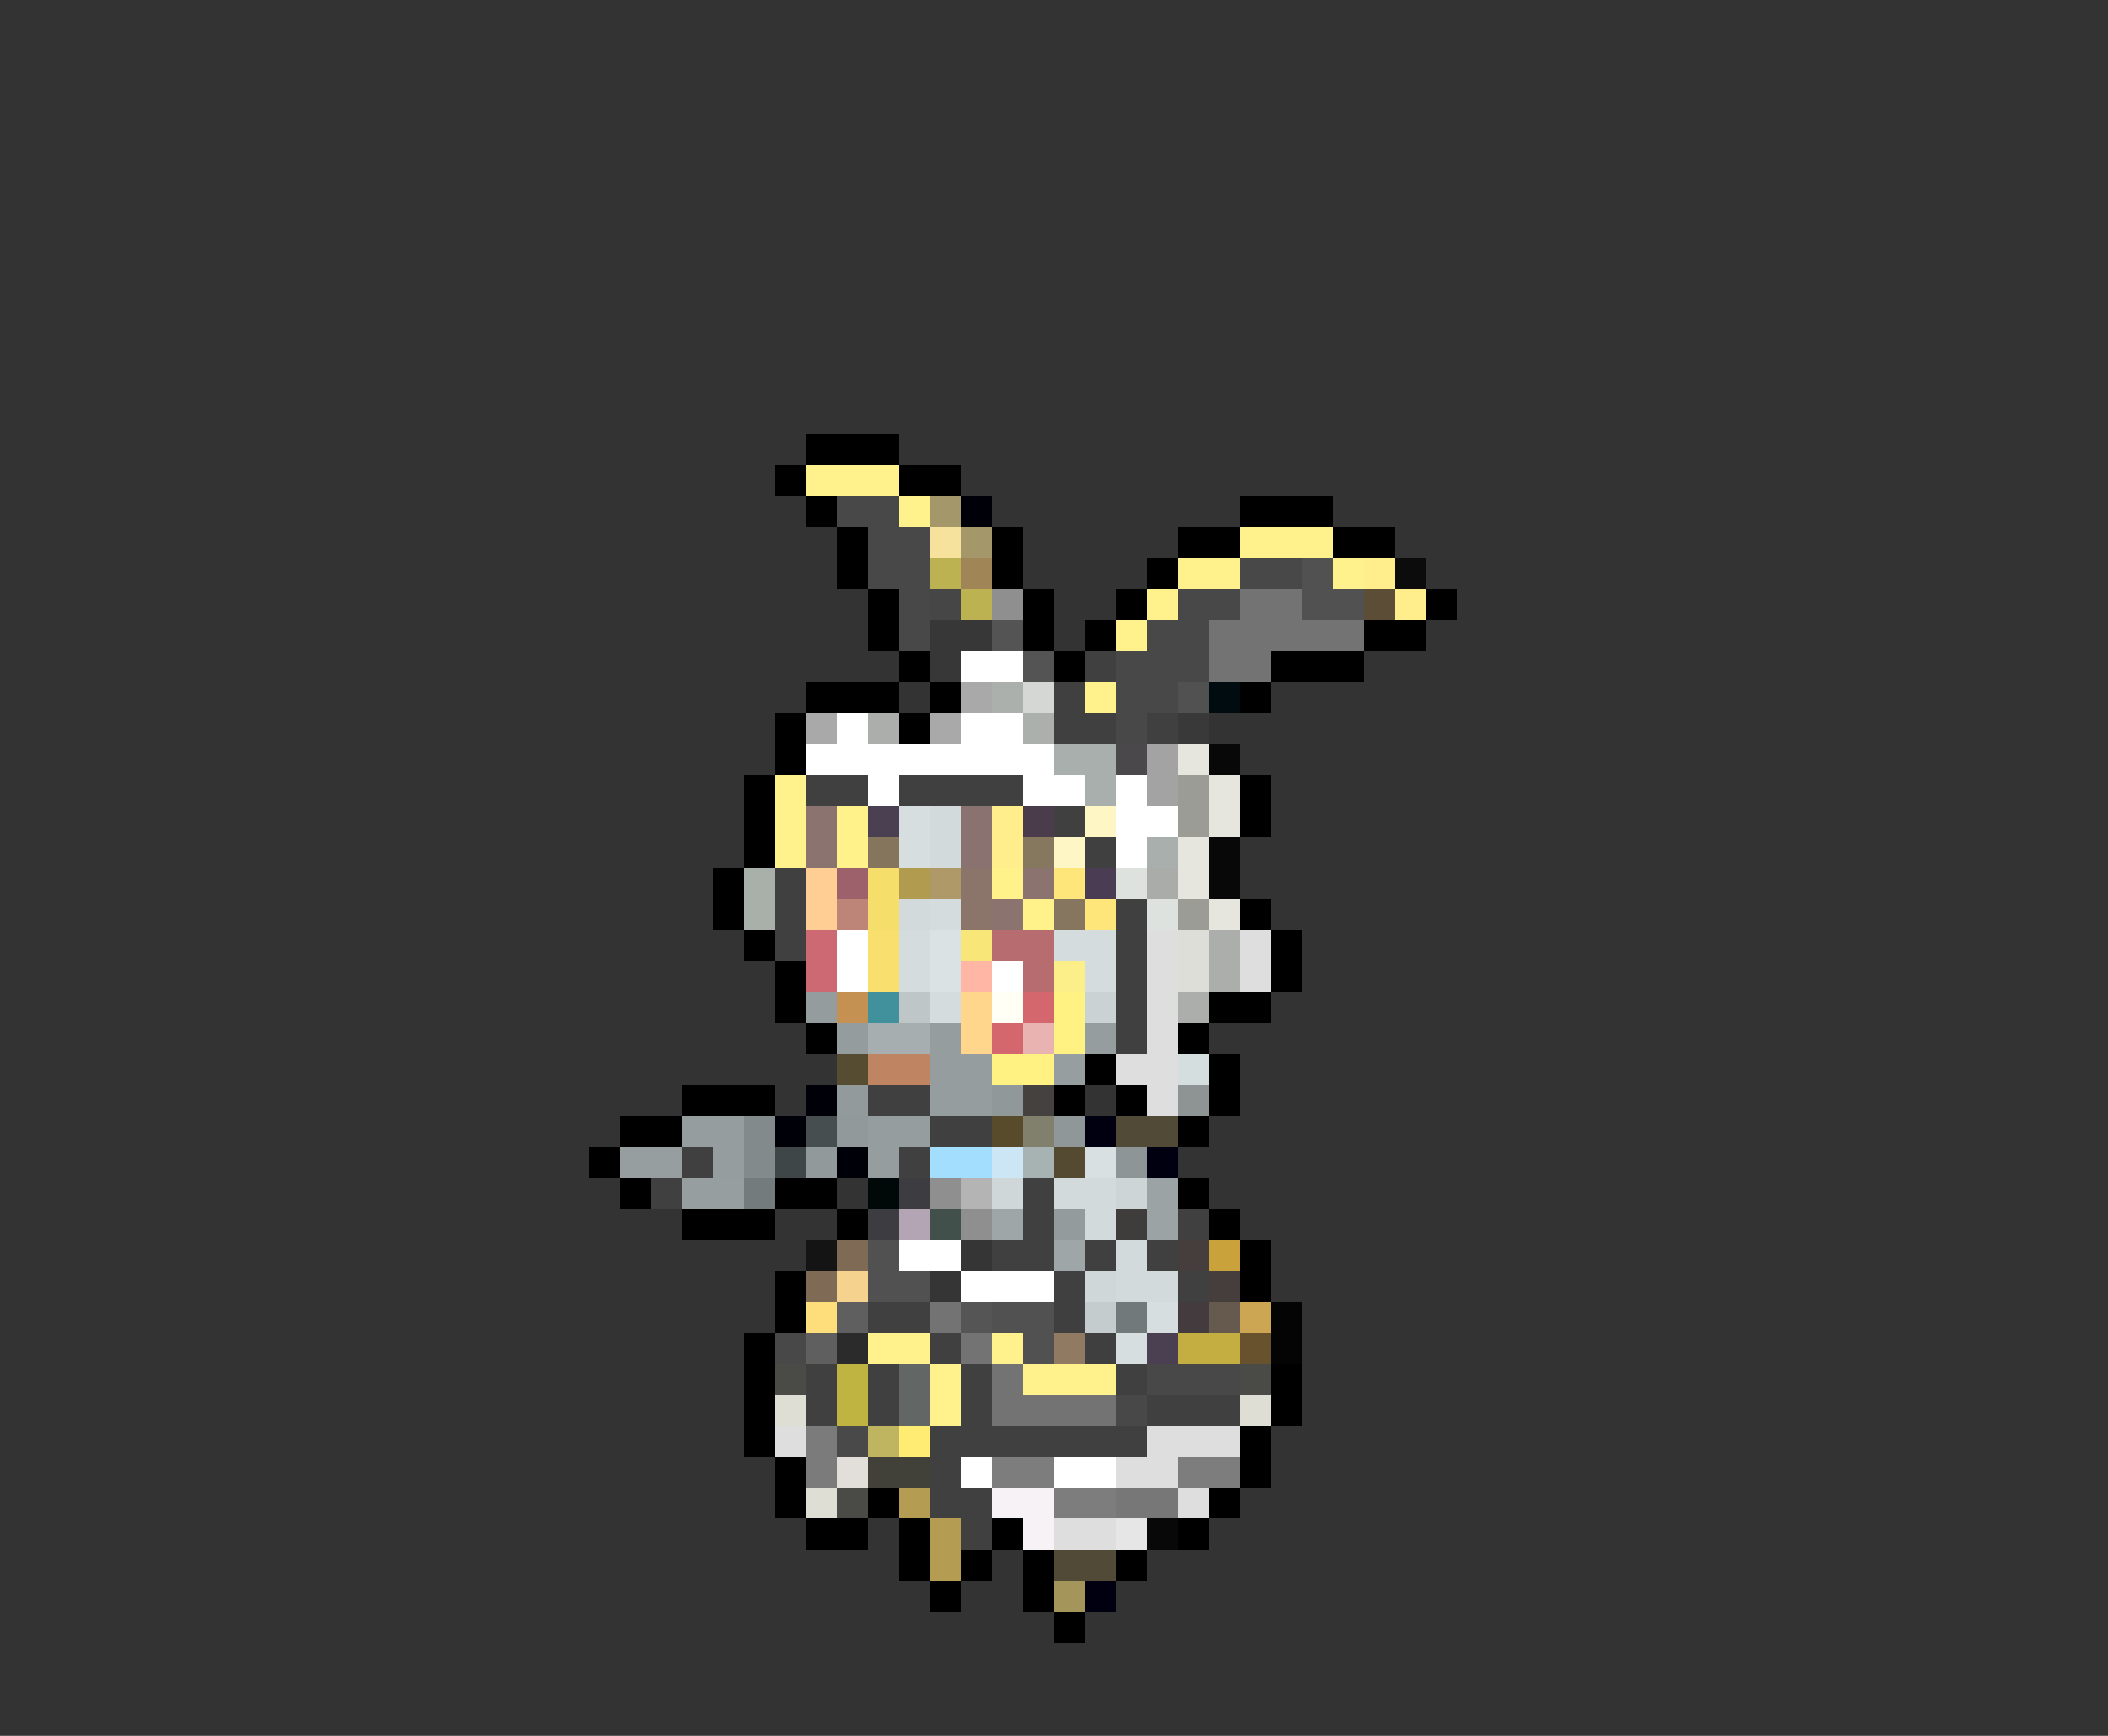 <svg xmlns="http://www.w3.org/2000/svg" viewBox="0 -0.5 68 56" shape-rendering="crispEdges">
<rect x="0" y="-0.5" width="68" height="56" fill="#333333" stroke="none"/>
<path stroke="#000000" d="M26 14h3M25 15h1M29 15h2M26 16h1M40 16h3M27 17h1M32 17h1M38 17h2M43 17h2M27 18h1M32 18h1M37 18h1M28 19h1M33 19h1M36 19h1M46 19h1M28 20h1M33 20h1M35 20h1M44 20h2M29 21h1M34 21h1M41 21h3M26 22h3M30 22h1M40 22h1M25 23h1M29 23h1M25 24h1M24 25h1M40 25h1M24 26h1M40 26h1M24 27h1M23 28h1M23 29h1M40 29h1M24 30h1M41 30h1M25 31h1M41 31h1M25 32h1M39 32h2M26 33h1M38 33h1M35 34h1M39 34h1M22 35h3M34 35h1M36 35h1M39 35h1M20 36h2M38 36h1M19 37h1M20 38h1M25 38h2M38 38h1M22 39h3M27 39h1M39 39h1M40 40h1M25 41h1M40 41h1M25 42h1M24 43h1M24 44h1M41 44h1M24 45h1M41 45h1M24 46h1M40 46h1M25 47h1M40 47h1M25 48h1M28 48h1M39 48h1M26 49h2M29 49h1M32 49h1M38 49h1M29 50h1M31 50h1M33 50h1M36 50h1M30 51h1M33 51h1M34 52h1" />
<path stroke="#fff18b" d="M26 15h3M29 16h1M40 17h3M38 18h2M43 18h1M37 19h1M36 20h1M35 22h1M25 25h1M25 26h1M25 27h1M28 43h2M32 43h1M30 44h1M33 44h3M30 45h1" />
<path stroke="#484848" d="M27 16h2M28 17h2M28 18h2M40 18h2M29 19h1M38 19h2M29 20h1M37 20h2M36 21h3M36 22h2M36 23h1M25 43h1M37 44h3M36 45h1" />
<path stroke="#a4976a" d="M30 16h1M31 17h1" />
<path stroke="#000008" d="M31 16h1M26 35h1M25 36h1M27 37h1" />
<path stroke="#f6e29c" d="M30 17h1" />
<path stroke="#bdb252" d="M30 18h1M31 19h1" />
<path stroke="#a08557" d="M31 18h1" />
<path stroke="#515151" d="M42 18h1M42 19h2M38 22h1M28 40h1M28 41h2M32 42h2M33 43h1" />
<path stroke="#ffee8b" d="M44 18h1M45 19h1M32 26h1M32 27h1" />
<path stroke="#0c0c0c" d="M45 18h1" />
<path stroke="#464646" d="M30 19h1" />
<path stroke="#8f8f8f" d="M32 19h1" />
<path stroke="#737373" d="M40 19h2M39 20h5M39 21h2M30 42h1M31 43h1M32 44h1M32 45h4" />
<path stroke="#5c4d36" d="M44 19h1" />
<path stroke="#373737" d="M30 20h2M30 21h1" />
<path stroke="#545454" d="M32 20h1M33 21h1" />
<path stroke="#ffffff" d="M31 21h2M27 23h1M31 23h2M26 24h8M28 25h1M33 25h2M36 25h1M36 26h2M36 27h1M27 30h1M27 31h1M32 31h1M29 40h2M31 41h3M31 47h1M34 47h2" />
<path stroke="#414041" d="M35 21h1M34 22h1M34 23h2M37 23h1M26 25h2M29 25h4M34 26h1M35 27h1M25 28h1M25 29h1M36 29h1M25 30h1M36 30h1M36 31h1M36 32h1M36 33h1M28 35h2M30 36h2M22 37h1M29 37h1M21 38h1M33 38h1M33 39h1M38 39h1M32 40h2M35 40h1M37 40h1M34 41h1M38 41h1M28 42h2M30 43h1M26 44h1M28 44h1M31 44h1M36 44h1M26 45h1M28 45h1M31 45h1M37 45h3M30 46h7M30 47h1M30 48h2M31 49h1" />
<path stroke="#a9a9a9" d="M31 22h1M26 23h1M30 23h1" />
<path stroke="#acb0ac" d="M32 22h1M33 23h1" />
<path stroke="#d5d7d5" d="M33 22h1" />
<path stroke="#000c10" d="M39 22h1" />
<path stroke="#acaeac" d="M28 23h1M39 30h1M39 31h1M38 32h1" />
<path stroke="#393939" d="M38 23h1" />
<path stroke="#a9afac" d="M34 24h2M35 25h1M37 27h1" />
<path stroke="#4a484a" d="M36 24h1" />
<path stroke="#a4a3a4" d="M37 24h1M37 25h1" />
<path stroke="#e6e6de" d="M38 24h1M39 25h1M39 26h1M38 27h1M38 28h1M39 29h1" />
<path stroke="#080808" d="M39 24h1M39 27h1M39 28h1M37 49h1" />
<path stroke="#9c9c96" d="M38 25h1M38 26h1M38 29h1" />
<path stroke="#8b7470" d="M26 26h1M26 27h1M33 28h1M32 29h1" />
<path stroke="#fff28b" d="M27 26h1M27 27h1M32 28h1M33 29h1" />
<path stroke="#4a4052" d="M28 26h1M37 43h1" />
<path stroke="#d7dedf" d="M29 26h1M29 27h1M37 42h1M36 43h1" />
<path stroke="#d3dadb" d="M30 26h1M30 27h1M29 29h1M34 38h2M35 39h1M36 40h1M36 41h2" />
<path stroke="#897270" d="M31 26h1M31 27h1" />
<path stroke="#4a3c4a" d="M33 26h1" />
<path stroke="#fff6c5" d="M35 26h1M34 27h1" />
<path stroke="#86755d" d="M28 27h1" />
<path stroke="#86785f" d="M33 27h1" />
<path stroke="#a9afa9" d="M24 28h1M24 29h1" />
<path stroke="#ffce94" d="M26 28h1M26 29h1" />
<path stroke="#9c616a" d="M27 28h1" />
<path stroke="#f6de6a" d="M28 28h1M28 29h1" />
<path stroke="#b09b4e" d="M29 28h1" />
<path stroke="#af9968" d="M30 28h1" />
<path stroke="#8b756a" d="M31 28h1M31 29h1" />
<path stroke="#ffe67b" d="M34 28h1M35 29h1" />
<path stroke="#4a3c52" d="M35 28h1" />
<path stroke="#dee2de" d="M36 28h1M37 29h1" />
<path stroke="#a9aca9" d="M37 28h1" />
<path stroke="#bd8578" d="M27 29h1" />
<path stroke="#d5dcdd" d="M30 29h1M29 30h1M34 30h2M29 31h1M35 31h1M30 32h1" />
<path stroke="#86755f" d="M34 29h1" />
<path stroke="#cd6973" d="M26 30h1M26 31h1" />
<path stroke="#f9df6d" d="M28 30h1M28 31h1" />
<path stroke="#dbe2e3" d="M30 30h1M30 31h1" />
<path stroke="#f9e678" d="M31 30h1" />
<path stroke="#b76d70" d="M32 30h2M33 31h1" />
<path stroke="#dedede" d="M37 30h1M40 30h1M37 31h1M40 31h1M37 32h1M37 33h1M36 34h2M37 35h1M25 46h1M37 46h3M36 47h2M38 48h1M34 49h2" />
<path stroke="#deded8" d="M38 30h1M38 31h1" />
<path stroke="#ffb6a4" d="M31 31h1" />
<path stroke="#fcee89" d="M34 31h1" />
<path stroke="#959c9d" d="M26 32h1M27 33h1" />
<path stroke="#c59152" d="M27 32h1" />
<path stroke="#41919c" d="M28 32h1" />
<path stroke="#bfc6c7" d="M29 32h1" />
<path stroke="#ffd68b" d="M31 32h1M31 33h1" />
<path stroke="#fffff6" d="M32 32h1" />
<path stroke="#d3676d" d="M33 32h1M32 33h1" />
<path stroke="#fff283" d="M34 32h1M34 33h1M32 34h2" />
<path stroke="#cbd2d3" d="M35 32h1" />
<path stroke="#a7aeaf" d="M28 33h2" />
<path stroke="#969d9e" d="M30 33h1M35 33h1M30 34h2M30 35h2M22 36h2M28 36h2M23 37h1M28 37h1" />
<path stroke="#e9b3b2" d="M33 33h1" />
<path stroke="#564c31" d="M27 34h1" />
<path stroke="#bf8462" d="M28 34h2" />
<path stroke="#979e9f" d="M34 34h1M20 37h2M22 38h2" />
<path stroke="#d5dede" d="M38 34h1" />
<path stroke="#939a9b" d="M27 35h1" />
<path stroke="#919899" d="M32 35h1" />
<path stroke="#44413f" d="M33 35h1" />
<path stroke="#8e9494" d="M38 35h1" />
<path stroke="#838a8b" d="M24 36h1M24 37h1" />
<path stroke="#474e4f" d="M26 36h1" />
<path stroke="#92999a" d="M27 36h1M26 37h1" />
<path stroke="#584b2b" d="M32 36h1" />
<path stroke="#80806d" d="M33 36h1" />
<path stroke="#909798" d="M34 36h1" />
<path stroke="#000010" d="M35 36h1M37 37h1M35 51h1" />
<path stroke="#514a36" d="M36 36h2M34 50h2" />
<path stroke="#3f4647" d="M25 37h1" />
<path stroke="#a4deff" d="M30 37h2" />
<path stroke="#cde6f6" d="M32 37h1" />
<path stroke="#a7b3b2" d="M33 37h1" />
<path stroke="#534a31" d="M34 37h1" />
<path stroke="#d9e0e1" d="M35 37h1" />
<path stroke="#8e9596" d="M36 37h1" />
<path stroke="#747b7c" d="M24 38h1" />
<path stroke="#000808" d="M28 38h1" />
<path stroke="#3c3c41" d="M29 38h1M28 39h1" />
<path stroke="#908f8f" d="M30 38h1M31 39h1" />
<path stroke="#b4b4b4" d="M31 38h1" />
<path stroke="#d0d7d8" d="M32 38h1M35 41h1" />
<path stroke="#ced5d6" d="M36 38h1" />
<path stroke="#9ca3a4" d="M37 38h1M37 39h1" />
<path stroke="#b4a5b4" d="M29 39h1" />
<path stroke="#41504a" d="M30 39h1" />
<path stroke="#9fa6a7" d="M32 39h1M34 40h1" />
<path stroke="#949b9c" d="M34 39h1" />
<path stroke="#3e3d3c" d="M36 39h1" />
<path stroke="#141414" d="M26 40h1" />
<path stroke="#7f6a55" d="M27 40h1M26 41h1" />
<path stroke="#353535" d="M31 40h1M30 41h1" />
<path stroke="#453e3c" d="M38 40h1M39 41h1" />
<path stroke="#c9a23c" d="M39 40h1" />
<path stroke="#f5d28d" d="M27 41h1" />
<path stroke="#fedd7b" d="M26 42h1" />
<path stroke="#5f5f5f" d="M27 42h1M26 43h1" />
<path stroke="#555555" d="M31 42h1" />
<path stroke="#3f3f3f" d="M34 42h1M35 43h1" />
<path stroke="#c5cccd" d="M35 42h1" />
<path stroke="#72797a" d="M36 42h1" />
<path stroke="#433b3e" d="M38 42h1" />
<path stroke="#66594e" d="M39 42h1" />
<path stroke="#cca652" d="M40 42h1" />
<path stroke="#040404" d="M41 42h1M41 43h1" />
<path stroke="#2c2b2b" d="M27 43h1" />
<path stroke="#907a62" d="M34 43h1" />
<path stroke="#c5ae41" d="M38 43h2" />
<path stroke="#67522d" d="M40 43h1" />
<path stroke="#4a4a47" d="M25 44h1M40 44h1M27 48h1" />
<path stroke="#bfb441" d="M27 44h1M27 45h1" />
<path stroke="#626765" d="M29 44h1M29 45h1" />
<path stroke="#deded5" d="M25 45h1M40 45h1M26 48h1" />
<path stroke="#7b7b7b" d="M26 46h1M26 47h1" />
<path stroke="#494949" d="M27 46h1" />
<path stroke="#bfb45f" d="M28 46h1" />
<path stroke="#ffed73" d="M29 46h1" />
<path stroke="#e2ded9" d="M27 47h1" />
<path stroke="#414039" d="M28 47h2" />
<path stroke="#7d7d7d" d="M32 47h2M38 47h2M34 48h2" />
<path stroke="#b49d52" d="M29 48h1M30 50h1" />
<path stroke="#f6f2f6" d="M32 48h2M33 49h1" />
<path stroke="#777777" d="M36 48h2" />
<path stroke="#b49c52" d="M30 49h1" />
<path stroke="#e6e6e6" d="M36 49h1" />
<path stroke="#a4955a" d="M34 51h1" />
</svg>